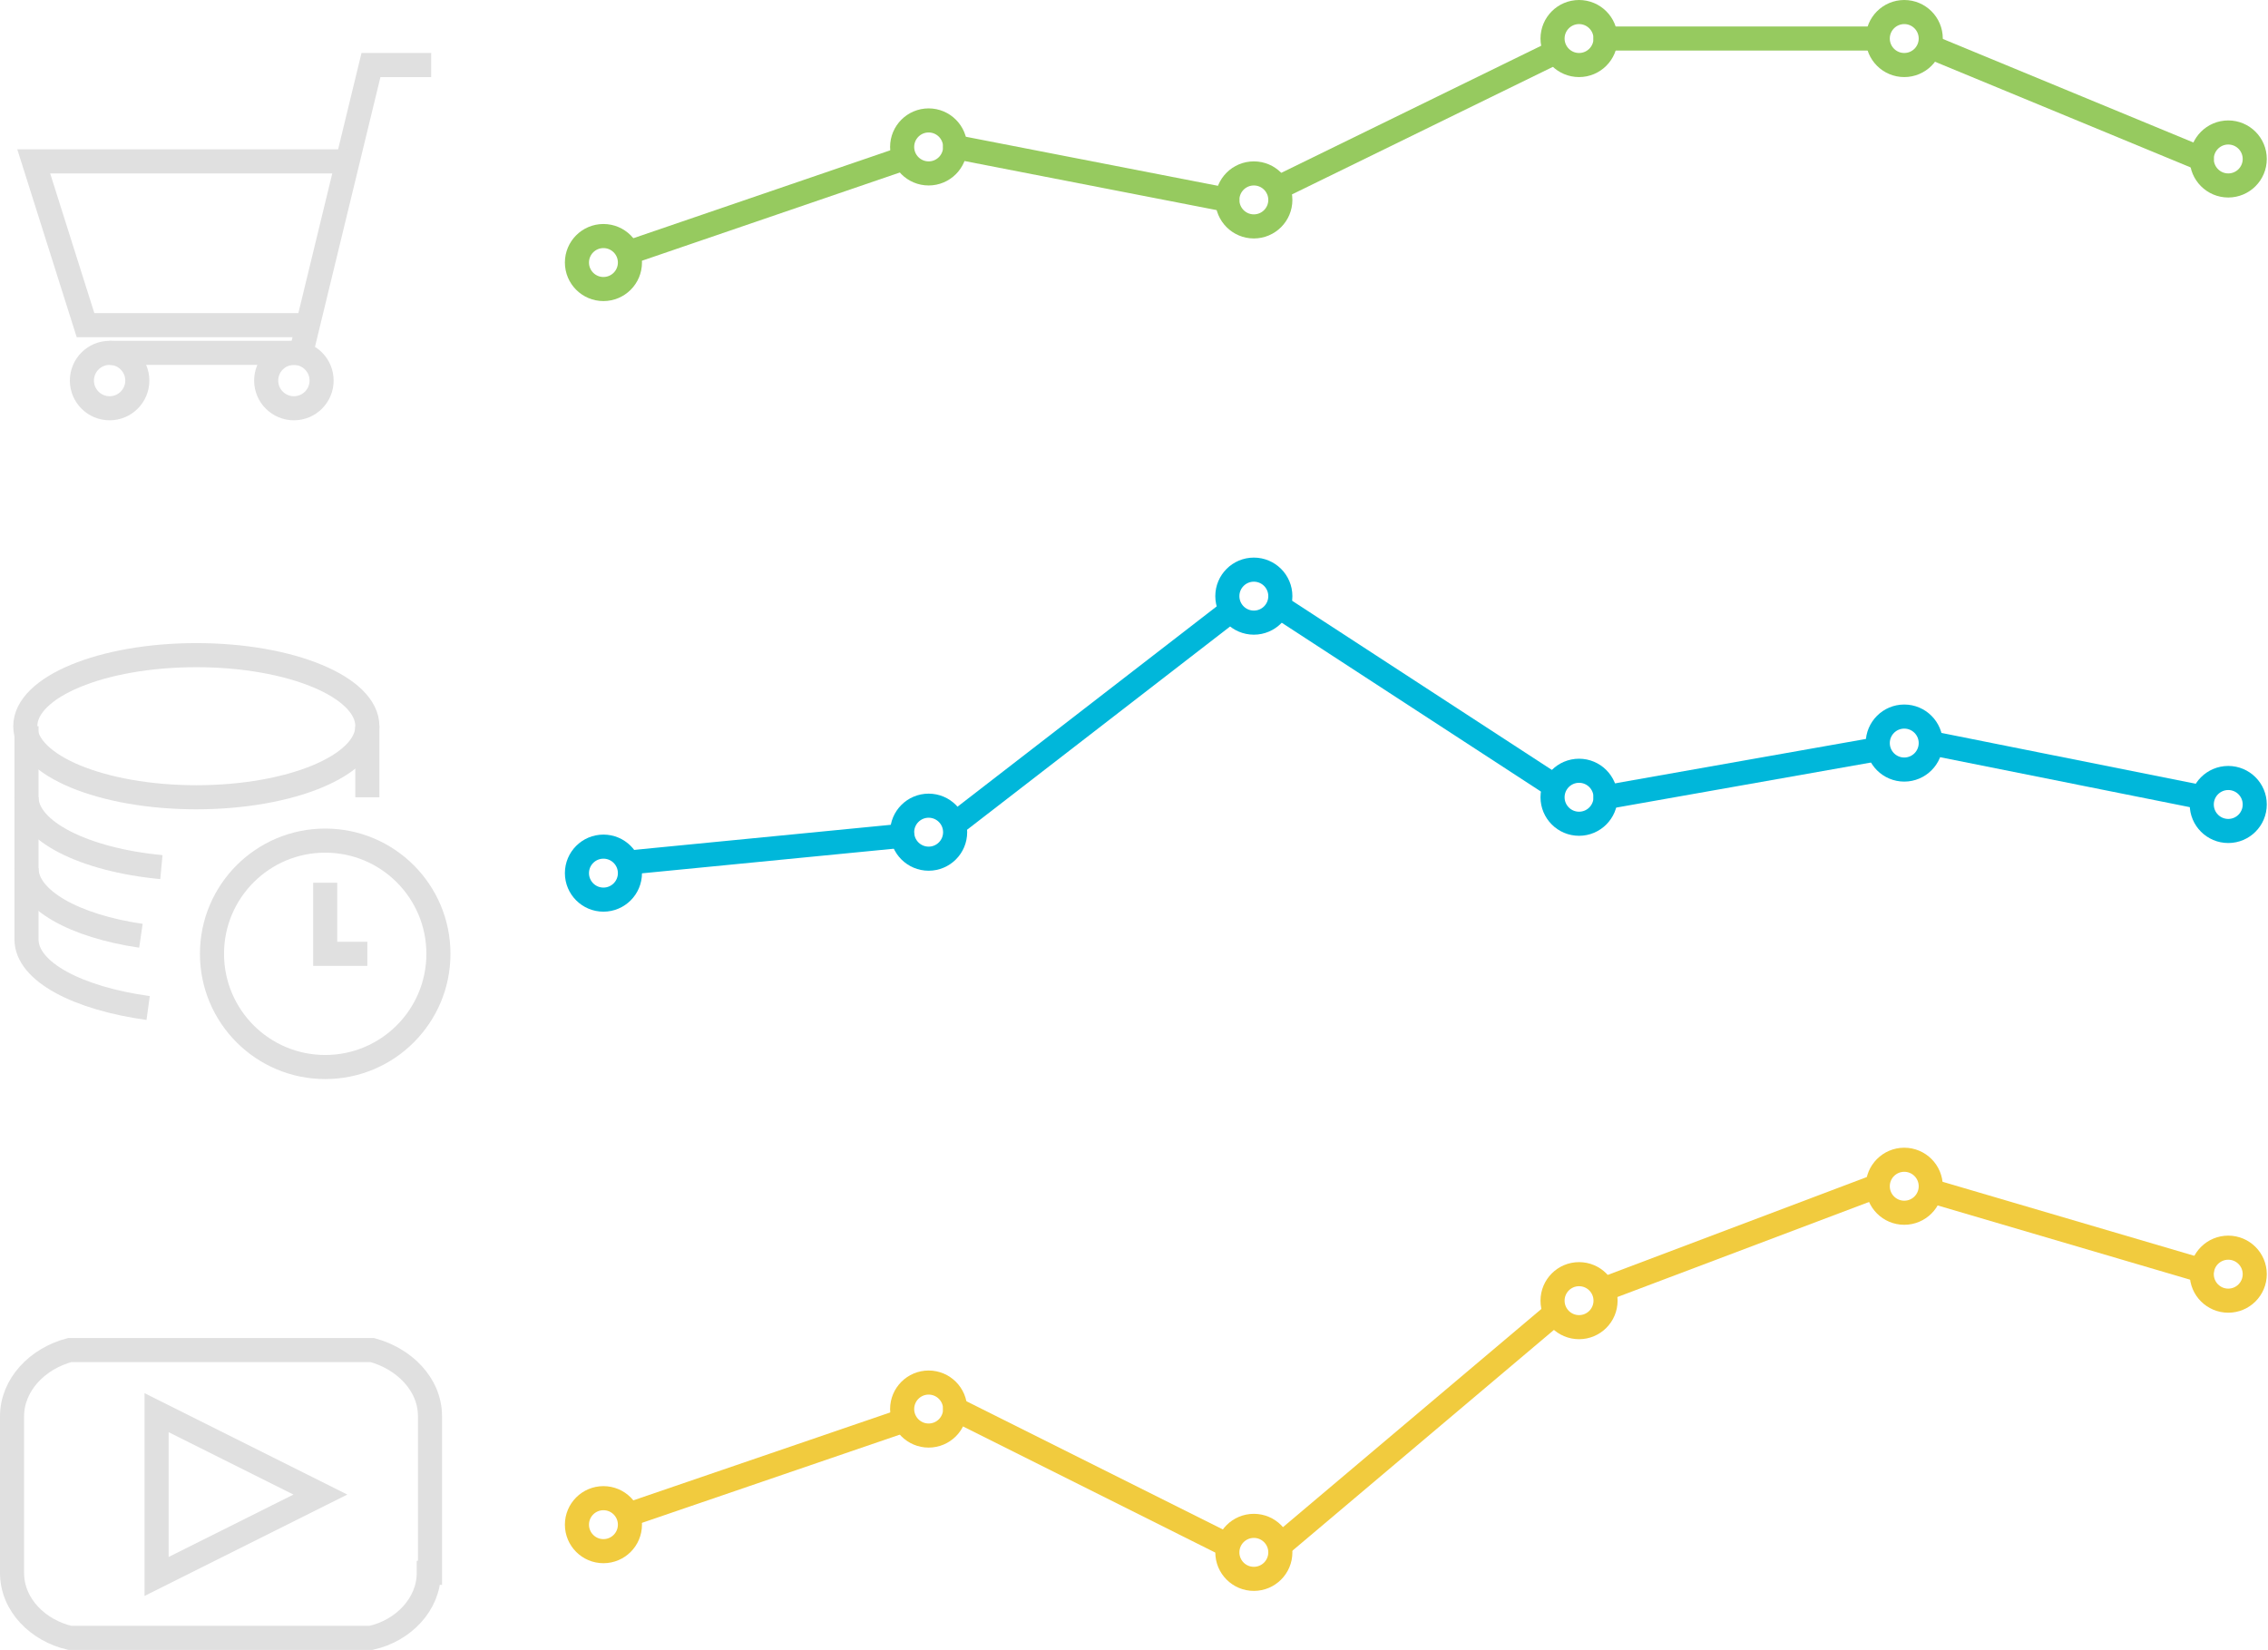 <?xml version="1.0" encoding="utf-8"?>
<!-- Generator: Adobe Illustrator 18.0.0, SVG Export Plug-In . SVG Version: 6.00 Build 0)  -->
<!DOCTYPE svg PUBLIC "-//W3C//DTD SVG 1.1//EN" "http://www.w3.org/Graphics/SVG/1.1/DTD/svg11.dtd">
<svg version="1.1" id="icons" xmlns="http://www.w3.org/2000/svg" xmlns:xlink="http://www.w3.org/1999/xlink" x="0px" y="0px"
	 viewBox="0 0 188.3 137" enable-background="new 0 0 188.3 137" xml:space="preserve">
<g>
	<polygon fill="none" stroke="#E0E0E0" stroke-width="2" stroke-miterlimit="10" points="13,130.9 13,117.3 26.6,124.1 	"/>
	<path fill="none" stroke="#E0E0E0" stroke-width="2" stroke-miterlimit="10" d="M35.6,130.6c0,2.6-2.1,4.8-4.8,5.4H5.8
		c-2.6-0.6-4.8-2.7-4.8-5.4v-13c0-2.6,2.1-4.8,4.8-5.5h25.1c2.6,0.7,4.8,2.8,4.8,5.5V130.6z"/>
</g>
<circle fill="none" stroke="#96CA5F" stroke-width="2" stroke-linecap="round" stroke-linejoin="round" stroke-miterlimit="10" cx="131.1" cy="3.2" r="2.2"/>
<circle fill="none" stroke="#96CA5F" stroke-width="2" stroke-linecap="round" stroke-linejoin="round" stroke-miterlimit="10" cx="158.1" cy="3.2" r="2.2"/>
<circle fill="none" stroke="#96CA5F" stroke-width="2" stroke-linecap="round" stroke-linejoin="round" stroke-miterlimit="10" cx="104.1" cy="16.6" r="2.2"/>
<circle fill="none" stroke="#96CA5F" stroke-width="2" stroke-linecap="round" stroke-linejoin="round" stroke-miterlimit="10" cx="77.1" cy="12.2" r="2.2"/>
<circle fill="none" stroke="#96CA5F" stroke-width="2" stroke-linecap="round" stroke-linejoin="round" stroke-miterlimit="10" cx="50.1" cy="21.8" r="2.2"/>
<line fill="none" stroke="#96CA5F" stroke-width="2" stroke-linecap="round" stroke-linejoin="round" stroke-miterlimit="10" x1="52.4" y1="20.9" x2="74.9" y2="13.2"/>
<line fill="none" stroke="#96CA5F" stroke-width="2" stroke-linecap="round" stroke-linejoin="round" stroke-miterlimit="10" x1="79.3" y1="12.2" x2="101.9" y2="16.6"/>
<line fill="none" stroke="#96CA5F" stroke-width="2" stroke-linecap="round" stroke-linejoin="round" stroke-miterlimit="10" x1="106.1" y1="15.6" x2="128.8" y2="4.5"/>
<line fill="none" stroke="#96CA5F" stroke-width="2" stroke-linecap="round" stroke-linejoin="round" stroke-miterlimit="10" x1="133.3" y1="3.2" x2="155.8" y2="3.2"/>
<circle fill="none" stroke="#00B7DA" stroke-width="2" stroke-linecap="round" stroke-linejoin="round" stroke-miterlimit="10" cx="131.1" cy="66.2" r="2.2"/>
<circle fill="none" stroke="#00B7DA" stroke-width="2" stroke-linecap="round" stroke-linejoin="round" stroke-miterlimit="10" cx="158.1" cy="61.7" r="2.2"/>
<circle fill="none" stroke="#00B7DA" stroke-width="2" stroke-linecap="round" stroke-linejoin="round" stroke-miterlimit="10" cx="104.1" cy="49.5" r="2.2"/>
<circle fill="none" stroke="#00B7DA" stroke-width="2" stroke-linecap="round" stroke-linejoin="round" stroke-miterlimit="10" cx="77.1" cy="69.1" r="2.2"/>
<circle fill="none" stroke="#00B7DA" stroke-width="2" stroke-linecap="round" stroke-linejoin="round" stroke-miterlimit="10" cx="50.1" cy="72.5" r="2.2"/>
<line fill="none" stroke="#00B7DA" stroke-width="2" stroke-linecap="round" stroke-linejoin="round" stroke-miterlimit="10" x1="52.4" y1="71.6" x2="74.9" y2="69.4"/>
<line fill="none" stroke="#00B7DA" stroke-width="2" stroke-linecap="round" stroke-linejoin="round" stroke-miterlimit="10" x1="79.3" y1="68.4" x2="102.2" y2="50.7"/>
<line fill="none" stroke="#00B7DA" stroke-width="2" stroke-linecap="round" stroke-linejoin="round" stroke-miterlimit="10" x1="106.7" y1="50.7" x2="128.5" y2="64.9"/>
<line fill="none" stroke="#00B7DA" stroke-width="2" stroke-linecap="round" stroke-linejoin="round" stroke-miterlimit="10" x1="133.3" y1="66.2" x2="155.9" y2="62.2"/>
<circle fill="none" stroke="#F1CB3E" stroke-width="2" stroke-linecap="round" stroke-linejoin="round" stroke-miterlimit="10" cx="131.1" cy="108" r="2.2"/>
<circle fill="none" stroke="#F1CB3E" stroke-width="2" stroke-linecap="round" stroke-linejoin="round" stroke-miterlimit="10" cx="158.1" cy="98.5" r="2.2"/>
<circle fill="none" stroke="#F1CB3E" stroke-width="2" stroke-linecap="round" stroke-linejoin="round" stroke-miterlimit="10" cx="104.1" cy="128.9" r="2.2"/>
<circle fill="none" stroke="#F1CB3E" stroke-width="2" stroke-linecap="round" stroke-linejoin="round" stroke-miterlimit="10" cx="77.1" cy="117" r="2.2"/>
<circle fill="none" stroke="#F1CB3E" stroke-width="2" stroke-linecap="round" stroke-linejoin="round" stroke-miterlimit="10" cx="50.1" cy="126.6" r="2.2"/>
<line fill="none" stroke="#F1CB3E" stroke-width="2" stroke-linecap="round" stroke-linejoin="round" stroke-miterlimit="10" x1="52.4" y1="125.7" x2="74.9" y2="118"/>
<line fill="none" stroke="#F1CB3E" stroke-width="2" stroke-linecap="round" stroke-linejoin="round" stroke-miterlimit="10" x1="79.3" y1="117" x2="101.9" y2="128.3"/>
<line fill="none" stroke="#F1CB3E" stroke-width="2" stroke-linecap="round" stroke-linejoin="round" stroke-miterlimit="10" x1="106.3" y1="128.3" x2="128.8" y2="109.3"/>
<line fill="none" stroke="#F1CB3E" stroke-width="2" stroke-linecap="round" stroke-linejoin="round" stroke-miterlimit="10" x1="133.3" y1="107" x2="155.8" y2="98.5"/>
<circle fill="none" stroke="#96CA5F" stroke-width="2" stroke-linecap="round" stroke-linejoin="round" stroke-miterlimit="10" cx="185" cy="13.2" r="2.2"/>
<line fill="none" stroke="#96CA5F" stroke-width="2" stroke-linecap="round" stroke-linejoin="round" stroke-miterlimit="10" x1="160.3" y1="3.9" x2="182.8" y2="13.2"/>
<circle fill="none" stroke="#00B7DA" stroke-width="2" stroke-linecap="round" stroke-linejoin="round" stroke-miterlimit="10" cx="185" cy="66.8" r="2.2"/>
<line fill="none" stroke="#00B7DA" stroke-width="2" stroke-linecap="round" stroke-linejoin="round" stroke-miterlimit="10" x1="160.3" y1="61.7" x2="182.8" y2="66.2"/>
<circle fill="none" stroke="#F1CB3E" stroke-width="2" stroke-linecap="round" stroke-linejoin="round" stroke-miterlimit="10" cx="185" cy="105.8" r="2.2"/>
<line fill="none" stroke="#F1CB3E" stroke-width="2" stroke-linecap="round" stroke-linejoin="round" stroke-miterlimit="10" x1="160.7" y1="99" x2="182.8" y2="105.5"/>
<g>
	<polyline fill="none" stroke="#E0E0E0" stroke-width="2" stroke-miterlimit="10" points="30.5,79.2 27,79.2 27,73.3 	"/>
	<circle fill="none" stroke="#E0E0E0" stroke-width="2" stroke-miterlimit="10" cx="27" cy="79.2" r="9.4"/>
	<ellipse fill="none" stroke="#E0E0E0" stroke-width="2" stroke-miterlimit="10" cx="16.3" cy="60.3" rx="14.2" ry="5.9"/>
	<line fill="none" stroke="#E0E0E0" stroke-width="2" stroke-miterlimit="10" x1="30.5" y1="60.3" x2="30.5" y2="66.2"/>
	<path fill="none" stroke="#E0E0E0" stroke-width="2" stroke-miterlimit="10" d="M2.2,66.2C2.2,69,7,71.4,13.4,72"/>
	<path fill="none" stroke="#E0E0E0" stroke-width="2" stroke-miterlimit="10" d="M2.2,72.1c0,2.6,4,4.8,9.5,5.6"/>
	<path fill="none" stroke="#E0E0E0" stroke-width="2" stroke-miterlimit="10" d="M2.2,60.3V78c0,2.7,4.3,4.9,10.1,5.7"/>
</g>
<g>
	<circle fill="none" stroke="#E0E0E0" stroke-width="2" stroke-miterlimit="10" cx="9.1" cy="31.6" r="2.3"/>
	<circle fill="none" stroke="#E0E0E0" stroke-width="2" stroke-miterlimit="10" cx="24.4" cy="31.6" r="2.3"/>
	<polyline fill="none" stroke="#E0E0E0" stroke-width="2" stroke-miterlimit="10" points="35.8,5.4 30.8,5.4 25,29.3 9.1,29.3 	"/>
	<polyline fill="none" stroke="#E0E0E0" stroke-width="2" stroke-miterlimit="10" points="25.5,27 7.1,27 2.8,13.4 28.8,13.4 	"/>
</g>
</svg>
